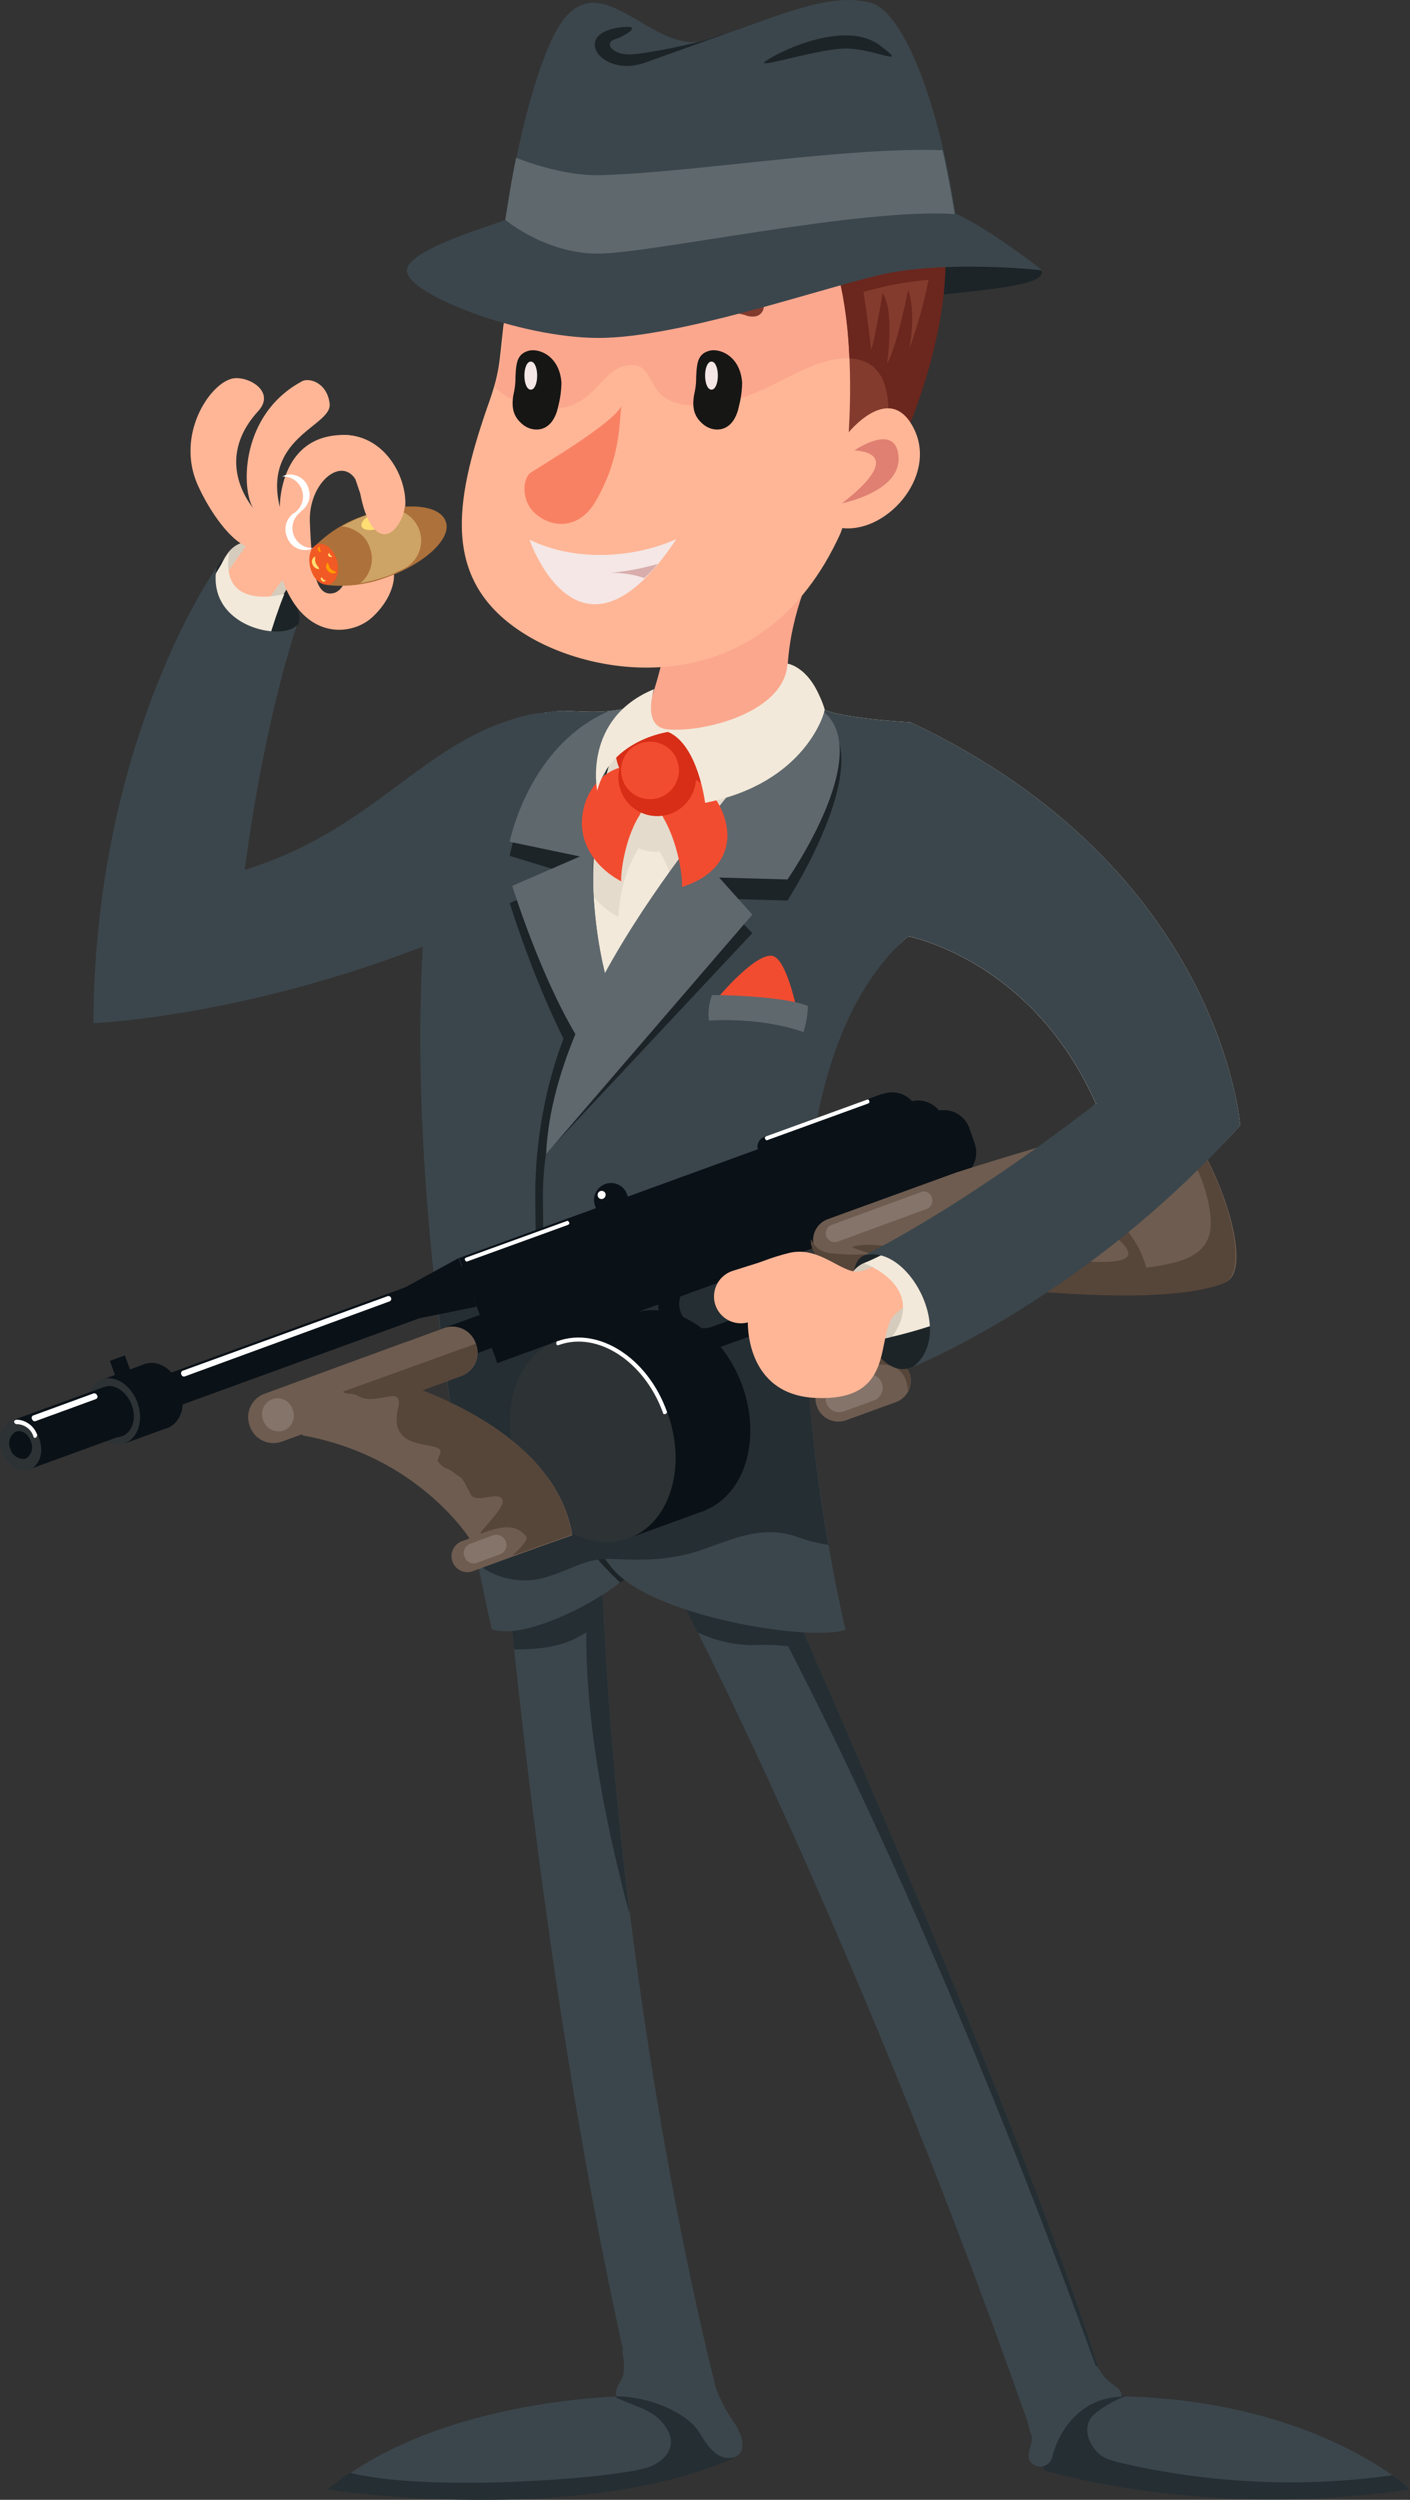 <svg data-name="Layer 1" xmlns="http://www.w3.org/2000/svg" width="220.83" height="391.46"><rect width="100%" height="100%" fill="#333333" stroke="none"/><path d="M173.33 375.22c-12.3-42.6-60-147.7-60-147.7L77.23 222s5.7 83.8 22 153.2c0 0-30-.1-47.7 14.6 0 0 39 5.9 63.5-5-8.9-30.9-18.7-86.3-20.7-136.1-.5-4.1 9.1-4.6 11.6.3 0 0 29.4 55.7 57.6 137.7 0 0 24.8 7.8 57.3 3 0 .22-15.2-14.48-47.5-14.48z" fill="#3b464c"/><path d="M163.53 386.82s24.8 7.8 57.3 3a21.39 21.39 0 0 0-2.8-2.2 116.59 116.59 0 0 1-42.7-2c-2-.5-3.2-.9-4.3-2.7-1-1.6-1.1-3.6.4-4.9s4.4-2.8 5.1-2.8c-1 0-2.1-.1-3.2-.1l-.6-2.1-6 6.5c-1 1.48-4.73 3.1-3.2 7.3zM114.93 384.92c-.5-1.9-1.1-3.8-1.6-5.9-1.6-.3-3.1-.7-4.7-1.1-3.4-.9-6.5-2.8-9.8-4.2l.3 1.5s-1 0-2.8.1c2.3 1.3 5.1 1.7 7 3.6 2.9 2.9 2 5.8-1.4 7.3-4.2 1.8-34.6 4.2-47.1 1-1.2.8-2.4 1.7-3.5 2.6.1.1 39.1 5.9 63.6-4.9z" fill="#242e33"/><path d="M173.33 375.22c-12.3-42.6-60-147.7-60-147.7L77.23 222s.3 4.6.9 12.3h.1c.5 6.2 1.3 14.3 2.3 24 4 0 7.9-.4 11.3-2.7-.1 12.8 2.4 26.8 5.5 39.2.2 1 .7 2.9 1.3 4.9-2.1-16.9-3.6-34.2-4.3-50.9-.5-4.1 9.1-4.6 11.6.3 0 0 1.2 2.2 3.3 6.5a20.33 20.33 0 0 0 9.7 2 29.62 29.62 0 0 1 4.5.2c10.8 20.92 29 59.32 49.9 117.42z" fill="#242e33"/><path d="M77.73 229l.4 5.3a57.85 57.85 0 0 0 37.5-1.8l-1.8-6.2z" fill="#141b1e"/><path d="M130.73 36.72s30.6 2.6 32.3 5.6-15 3.4-31.7 5.6c-13.4 1.7-.6-11.2-.6-11.2z" fill="#1c2428"/><path d="M125 116.32s-4.6-9.8 1.3-25l-20.6 1.4s-2.4 18.7-7.2 23.1c.03 0 3.63 13.5 26.5.5z" fill="#fba78e"/><path d="M101.83 23.82c-14.5 3.8-20.8 12.1-23 27.3-.7 6.1-.5 7.1-2.6 12.9-5 14.6-7.2 27.1 6 35.3 11.7 7.3 37.4 10.7 49.4-15.8 3.8-10.2 4.1-14.9 5.3-25.7 3.4-30.3-20.8-38-35.1-34z" fill="#ffb696"/><path d="M116.83 23.72q-7.35-.15-14.7 0c-.1 0-.1 0-.2.1-14.5 3.8-20.8 12.1-23 27.3-.5 4.7-.5 6.4-1.5 9.5a12.43 12.43 0 0 0 5.8 3c9.7 2.2 10.2-5.7 15-6.4 4.1-.6 3.1 3.9 6.7 5.5 3.2 1.4 6.3.6 9.6 0 6.4-1.3 12.4-6.9 18.7-6.6a6.52 6.52 0 0 1 3.9 1.4c2.1-20.7-8.7-30.8-20.3-33.8z" fill="#fba78e"/><path d="M82.93 84.52s7.8 22.8 23-.1c-6.7 3-15.8 3.58-23 .1z" fill="#f4e7e6"/><path d="M111.13 54.92c-1.9.5-2 2-2.1 4.2a10.9 10.9 0 0 1-.3 2.6c-.4 2.2 0 3.6 1.5 4.8s4.6 1.4 5.5-2.9a15.68 15.68 0 0 0 .5-3.7c-.3-4.2-3.5-5.4-5.1-5z" fill="#161614"/><path d="M83.13 74c-1.3.9-1.6 4.5.8 6.5 2.7 2.3 6.8 2.3 9.3-1.9 4.1-7 3.7-12.6 4.1-15-1.5 2.82-12.4 9.22-14.2 10.4z" fill="#f98163"/><path d="M82.83 54.92c-1.9.5-2 2-2.1 4.2a10.9 10.9 0 0 1-.3 2.6c-.4 2.2 0 3.6 1.5 4.8s4.6 1.4 5.5-2.9a15.68 15.68 0 0 0 .5-3.7c-.3-4.2-3.5-5.4-5.1-5z" fill="#161614"/><path d="M79.73 46.32l4.4-5.7s13.6-8.1 42.8-7c9.3 11.6 5.4 40.8 5.4 40.8-.5 3 4.4-7.3 7.8-3.2 4.3-7.3 17.7-45-4.9-49.6-16.3-15.8-54.5-16-55.5 24.7z" fill="#823b2d"/><path d="M85.83 24.12c-3.6 5.4-5.8 12.7-6.1 22.2l4.4-5.7s13.6-8.1 42.8-7c4.3 5.3 5.8 14.3 6.1 22.5 6.8.3 6.6 7.8 5.6 14.1a2.85 2.85 0 0 1 1.6 1c3.8-6.5 14.8-36.8 1.4-46.8-4.2-.2-8.4-.3-12.5-.4-14.4-.5-28.9-.5-43.3.1z" fill="#6b261d"/><path d="M132.73 67.92s6.6-8.4 10.4-.8-4.6 16.8-11.7 15.5 1.3-14.7 1.3-14.7z" fill="#ffb696"/><path d="M118.43 49.52a1.62 1.62 0 0 0 1.2-1.6c.1-1.5-1.3-2.4-1.8-2.7a11.94 11.94 0 0 0-10.7-1.1c-.6.2-2.3.8-1.9 2.6s2.3 1.8 2.9 1.7a31.43 31.43 0 0 1 8.5.9 3 3 0 0 0 1.8.2zM82.23 50.22a1.42 1.42 0 0 0 .6-.2 12.77 12.77 0 0 1 5-.8h.6a1.81 1.81 0 0 0 1.5-1.9 2.75 2.75 0 0 0-1.8-2.6 5.85 5.85 0 0 0-6.8 1.2 2.81 2.81 0 0 0-1 3 1.68 1.68 0 0 0 1.9 1.3z" fill="#823b2d"/><path d="M125.73 28.22s-21.3-1-38.2 5.2a43.7 43.7 0 0 1 25.7-11.6s-14-1.2-26.4 6.6c0 0 12.6-24.3 44.5-6.6a10.56 10.56 0 0 0-5.2.3 12.3 12.3 0 0 1 4.3 1.7 35.82 35.82 0 0 0-6.2.9 6.76 6.76 0 0 1 4.1 1.4 10.21 10.21 0 0 0-5.4.3 4.16 4.16 0 0 1 2.8 1.8z" fill="#b2695f"/><path d="M133.83 70.52s6.5-4.5 6.9 1-8.9 7.3-8.9 7.3 10.6-7.6 2-8.3z" fill="#df8072"/><path d="M36.43 104s8.1-3 10.2-6.1-9-16.4-12.6-9-4.2 18.1 2.4 15.1z" fill="#1c2428"/><path d="M34.83 95.92s-2.4-5.2 1-9.5 13.1 0 8.6 6.6-9.6 2.9-9.6 2.9z" fill="#d6ccbd"/><path d="M51.63 63.22c.4 3.5-10.5 5.2-7.8 16.2 0 0-.2-11 9.6-11.3 7.8-.3 11.4 9 9.6 13.1s-5.1 3.5-6.5-3.8-8.3-2.7-8 4.4.8 11.5 3.5 11.1 2.3-5.5 5.6-6.2a3 3 0 0 1 3.7 1.8c1 1.8 0 5.4-3.1 8.2s-10.5 3.7-14-5.9l-4.7 6.4-5.53-5.3 4.5-6.4c-2.4-1-5.5-5.1-7.5-9.5-3.7-8.2 2.3-16.7 5.9-16.8 2.5-.1 6.2 2.3 3.5 5.2-7 7.7-1.1 14.7-.7 15.2-1.9-2.7-2.2-14.5 7.4-19.8 1.13-.82 4.13 0 4.53 3.4z" fill="#ffb696"/><path d="M37.43 137.22s-.6-25 7.1-44.2c0 0-10.3 2.9-8.6-6.6 0 0-20 28.4-20.2 72.9 0 0 39-.8 80.6-27 0 0 3.5-23.7-14.3-19.2-16.03 4.1-24.2 17.8-44.6 24.1z" fill="#f2e9da"/><path d="M85.33 111.62c-23.9 12.3-37.6 45.4-69.5 44.3 0 1.1-.1 2.2-.1 3.4 0 0 39-.8 80.6-27 0-.1 3.1-21.4-11-20.7z" fill="#e4dbcc"/><path d="M142.63 113.12s-12.7-.7-14.4-2.5c-2.5.3-8.5 4.2-23.4 4.7-5.6.2-3.3-5.6-5.9-4.7-4.2 1.4-9 .6-11.2.7-11.7.8-36 14.8-10.1 117.7 0 0 17.9 6 36.5-.2 0 0-1.9-56.1 28-82.2l6.4-16.2z" fill="#f2e9da"/><path d="M109.93 128.62s-4-2.2-8.7-4.2c0 0-6.2-5.7-8.2 2.4 0 0-2.3-11.3 8.9-15.9 0 0-2 6 2.2 6.3 5.7.5 18.3-2.7 18.7-10.3 0 0 4.5-2.5 6.4 4.4 0 0 0 14.2-19.3 17.3z" fill="#e4dbcc"/><path d="M103 88.32a41.81 41.81 0 0 1-7.4 1.4 15.15 15.15 0 0 1 5.3.8 14.88 14.88 0 0 0 2.1-2.2z" fill="#d8adab"/><path d="M96.63 115.12s-1.8 6.3 4.3 8.8 12.9-4.2 12.9-4.2-7-8.2-17.2-4.6z" fill="#d82d16"/><path d="M103.73 126.12c-3.9.3-2.6 2.9-.2 7.6 2.7 4.7 3.1 10.8 2.8 10.8s7.1-1.5 7.2-8.1c-.2-6.6-6.3-10.7-9.8-10.3z" fill="#e4dbcc"/><path d="M90.73 134.22c-.1 6.6 6.4 9.5 6.2 9.4s.2-6.1 2.8-10.3c2.3-4.2 3.5-6.6 0-7.6-3.1-1-8.73 1.9-9 8.5z" fill="#e4dbcc"/><path d="M106.83 123a6.08 6.08 0 1 1-8.6 0 6 6 0 0 1 8.6 0z" fill="#e4dbcc"/><path d="M89.33 230.82s-.6 3.7 1 6.3c2.9 1.4 6.9 1.1 11.1 0 1.5-2.5-1-6.3-1-6.3a15.09 15.09 0 0 0-11.1 0z" fill="#f9b63e"/><path d="M142.63 113.12l-.4 33.5s19.4 3.6 29.4 26.2l22.6 3.4c0-.1-3-40.22-51.6-63.1z" fill="#f2e9da"/><path d="M114.23 228.82s-1.9-56.1 28-82.2c0 0 19.4 3.6 29.4 26.2a47.71 47.71 0 0 0-30.5-31.4c-37 21.5-32.6 84.9-32.6 84.9-11.2 4.1-30.8 2.8-30.8 2.8s17.9 5.88 36.5-.3z" fill="#e4dbcc"/><path d="M84.13 58.82c0 1.2-.4 2.2-1 2.2s-1-1-1-2.2.4-2.2 1-2.2 1 1 1 2.2zM112.43 58.82c0 1.2-.4 2.2-1 2.2s-1-1-1-2.2.4-2.2 1-2.2 1 1 1 2.2z" fill="#f4e7e6"/><path d="M57.13 80.72a19.65 19.65 0 0 0-8 5l2.1 5.9a20.33 20.33 0 0 0 9.3-1.2c6.1-2.2 10.2-6.1 9.3-8.7-.9-2.8-6.6-3.2-12.7-1z" fill="#ad713b"/><path d="M61.13 79.72c-.9.2-1.9.4-2.9.7l-1 .3a25.57 25.57 0 0 0-3.7 1.7 5.38 5.38 0 0 1 2.5.9 4.36 4.36 0 0 1 1.9 2.5 4.73 4.73 0 0 1 .1 3.1 4.87 4.87 0 0 1-1.6 2.4 26.22 26.22 0 0 0 4.2-1.1 7.74 7.74 0 0 0 1.6-.7 8 8 0 0 0 1.6-.8 4.94 4.94 0 0 0-2.7-9z" fill="#cda465"/><path d="M52.33 86.72c.9 1.5.8 3.5-.1 4.4s-2.4.4-3.2-1.1-.8-3.5.1-4.4 2.4-.4 3.2 1.1z" fill="#f15a24"/><path d="M49.43 88.12c.2.5.7.9.5 1a1.15 1.15 0 0 1-1-.8.87.87 0 0 1 .3-1.1c.3-.3 0 .4.2.9zM61.23 80.72c.2.6-.6 1.5-1.9 2s-2.5.3-2.7-.3.6-1.5 1.9-2 2.4-.42 2.7.3z" fill="#ffde73"/><path d="M53.33 68.12l3.1 9.2c1.4 7.3 4.6 7.9 6.5 3.8s-1.7-13.3-9.6-13z" fill="#ffb696"/><path d="M51.83 89.12c.4.4 1.1.4.7.6a1 1 0 0 1-1.2-.4.8.8 0 0 1-.1-1.1c.2-.3.2.5.6.9z" fill="#ff9b00"/><path d="M50.33 90.42c.1-.1.1.1.3.3s.6.2.3.3-.4.1-.5-.1c-.3-.2-.2-.4-.1-.5zM51.53 86.62c.1-.1.1.2.2.3s.5.3.2.3-.4 0-.5-.2 0-.3.1-.4z" fill="#ffde73"/><path d="M50 85.62c.1-.1.1.2.1.4s.3.3.1.4-.3-.1-.4-.3.03-.4.2-.5z" fill="#ff9b00"/><path d="M45.93 80.42a.35.35 0 0 1 .2-.1l.1-.1a3.12 3.12 0 0 0-2-5.6c.1-.1.3-.1.4-.2a3 3 0 0 1 3.7 2.1 3.1 3.1 0 0 1-1 3.4.22.22 0 0 0-.2.2l-.1.1a3.12 3.12 0 0 0 2 5.6c-.1.1-.3.1-.4.2a3 3 0 0 1-3.7-2 3.06 3.06 0 0 1 1-3.6z" fill="#fff"/><path d="M98.93 110.62c-4.2 1.4-9 .6-11.2.7a9.69 9.69 0 0 0-2.3.3 14.71 14.71 0 0 0-3.4.5c-16 4.1-23.3 17.8-43.7 24.1 0 0 2.6-21.4 8.2-38.4-2 2.7-14.3.5-12.6-9 0 0-19.1 26.9-19.3 71.4 0 0 23-.9 51.6-12-2.9 49 10.8 106.9 10.8 106.9 5.6 2 18.9-5.6 21.1-8.3 9.6-10.3 6.9-60.4-1.6-87.6-4.7-14.6-5.9-33.5 2.4-48.6z" fill="#3b464c"/><path d="M98.23 246.92c9.6-10.3 6.9-60.4-1.6-87.6a70.4 70.4 0 0 1-2.2-8.2c-7.5 10.2-10.7 24.6-10.6 36.6.4 40 2 49.5 13.3 60.1a3.53 3.53 0 0 0 1.1-.9z" fill="#1c2428"/><path d="M93.33 130.12a57 57 0 0 1 5.7-19.5 15.53 15.53 0 0 1-3.6.8c-12.7 6-15.6 22.6-15.6 22.6l10.1 3.1-10.1 4.3s7.3 23.8 15.7 32.3l-.2-15.6a79.05 79.05 0 0 1-2-28z" fill="#1c2428"/><path d="M93.33 128.72a50.38 50.38 0 0 1 5.7-18.1 15.28 15.28 0 0 1-3.6.7c-12.7 5.5-15.6 20.5-15.6 20.5l11 2.3-10.6 4.6s6.9 22.5 15.3 30.4l-.2-14.5a67.72 67.72 0 0 1-2-25.9z" fill="#5e686d"/><path d="M142.63 113.12s-12.7-.7-14.4-2.5a21.67 21.67 0 0 0-4 1.3c-14.5 18.8-39.5 49-39.2 75.9.4 40 1.7 46.3 10.8 57.7 6.1 7.6 31 11.6 36.6 9.7 0 0-20.1-82.5 9.8-108.6 0 0 19.4 3.6 29.4 26.2l22.6 3.4c0-.1-3-40.22-51.6-63.1z" fill="#3b464c"/><path d="M117.83 146.12l-5.2-5.4 10.7.3s15.1-23.4 4.9-28.8c1.3-4.8-2.4 4.4-4 5-8.8 10.5-37.5 38.5-38.7 63.4z" fill="#1c2428"/><path d="M117.83 143.22l-5.2-5.8 10.7.3s14.8-21.2 4.6-27c-.9.2-2 .7-3.7 1.3-8.8 11.4-37.5 41.8-38.7 68.7z" fill="#5e686d"/><path d="M104.13 120.52c-3.9.3-2.6 2.9-.2 7.6 2.7 4.7 3.1 10.8 2.8 10.8s7.1-1.5 7.2-8.1c-.2-6.6-6.3-10.6-9.8-10.3z" fill="#f24c30"/><path d="M91.13 128.62c-.1 6.6 6.4 9.5 6.2 9.4s.2-6.1 2.8-10.3c2.3-4.2 3.5-6.6 0-7.6-3.13-1-8.7 1.88-9 8.5z" fill="#f24c30"/><path d="M107.23 117.42a6.08 6.08 0 1 1-8.6 0 6.22 6.22 0 0 1 8.6 0z" fill="#d82d16"/><path d="M105 117.42a4.53 4.53 0 1 1-6.4 0 4.65 4.65 0 0 1 6.4 0z" fill="#f24c30"/><path d="M110.43 125.72s-1.1-9.1-5.8-11.1c0 0-9 1.2-11.1 9.2 0 0-2.3-11.3 8.9-15.9 0 0-2 6 2.2 6.3 5.7.5 18.3-2.7 18.7-10.3 0 0 3.9.5 5.8 7.3.1.1-2.8 11.4-18.7 14.5z" fill="#f2e9da"/><path d="M112.63 156s5.8-6.9 8.4-6.3c2 .5 3.5 7.3 3.5 7.3z" fill="#f24c30"/><path d="M111.53 155.82s10.6 0 15 1.7a14.59 14.59 0 0 1-.7 4.1s-5.7-2.3-14.8-1.8a8.13 8.13 0 0 1 .5-4z" fill="#5e686d"/><path d="M125.83 200.12c-.3-.3-.7-.6-1-.9a38.12 38.12 0 0 0-29.4-8.3c-10.2 1.6-18.8 7.9-26.8 14.1 1.9 16.6 4.5 31 6.3 40a11.79 11.79 0 0 0 11.1 1.8c3.3-1 5.8-2.8 9.5-2.7 5.3.2 9.5.3 14.6-1.5 4.9-1.7 9.1-3.7 14.3-2.1a27.78 27.78 0 0 0 5.3 1.4 255.44 255.44 0 0 1-3.9-41.8z" fill="#242e33"/><path d="M119.53 208.52l-6.7 2.4a7.24 7.24 0 1 1-5-13.6l6.7-2.4a7.2 7.2 0 0 1 9.3 4.4 7.08 7.08 0 0 1-4.3 9.2zm-10.5-8a3.83 3.83 0 1 0 2.6 7.2l6.7-2.4a3.83 3.83 0 1 0-2.6-7.2zM63.527 210.137l23.304-8.482 1.881 5.168-23.304 8.482zM3.494 223.43l138.886-50.55 1.813 4.98L5.306 228.41z" fill="#0a1117"/><path d="M116.23 216.92c3.1 8.5.4 17.3-6.1 19.7s-14.2-2.6-17.3-11.2-.4-17.4 6.1-19.7 14.2 2.7 17.3 11.2z" fill="#0a1117"/><path fill="#0a1117" d="M82.19 196.25l12.216-4.446 16.246 44.635-12.216 4.447zM119.754 177.995l18.418-6.704 2.702 7.424-18.418 6.704zM152.63 179a4.26 4.26 0 0 1-2.6 5.5 4.26 4.26 0 0 1-5.5-2.6l-.8-2.3a4.26 4.26 0 0 1 2.6-5.5 4.26 4.26 0 0 1 5.5 2.6z"/><path d="M148.63 177.52A4.26 4.26 0 0 1 146 183a4.26 4.26 0 0 1-5.5-2.6l-.8-2.3a4.26 4.26 0 0 1 2.6-5.5 4.26 4.26 0 0 1 5.5 2.6z" fill="#0a1117"/><path d="M144.53 176.22a4.26 4.26 0 0 1-2.6 5.5 4.26 4.26 0 0 1-5.5-2.6l-.8-2.3a4.26 4.26 0 0 1 2.6-5.5 4.26 4.26 0 0 1 5.5 2.6zM122.13 179.82a1.63 1.63 0 0 1-1 2.1 1.63 1.63 0 0 1-2.1-1l-.3-.8a1.63 1.63 0 0 1 1-2.1 1.63 1.63 0 0 1 2.1 1z" fill="#0a1117"/><path fill="#0a1117" d="M87.528 195.53l58.73-21.377 3.763 10.336-58.73 21.377z"/><path d="M140.53 216.52l-5.2 1.9a5.73 5.73 0 0 1-5.7-1.3l-18.2-18.2c-1.3-1.3-1-3 .8-3.6l5.2-1.9a5.73 5.73 0 0 1 5.7 1.3l18.2 18.2c1.3 1.3 1 2.9-.8 3.6z" fill="#6e5c50"/><path d="M142.43 215a3.56 3.56 0 0 1-2.2 4.6l-7.7 2.8a3.56 3.56 0 0 1-4.6-2.2 3.56 3.56 0 0 1 2.2-4.6l7.7-2.8a3.78 3.78 0 0 1 4.6 2.2z" fill="#6e5c50"/><path d="M142.43 215l-.3-.6a2.45 2.45 0 0 0-.8-1.6l-18.2-18.2a6.17 6.17 0 0 0-5.7-1.3l-5.2 1.9c-1.8.7-2.1 2.3-.8 3.6l17.3 17.2c7.5-2.7 12.9-4.1 13.5 1.8a3.77 3.77 0 0 0 .2-2.8z" fill="#564539"/><path d="M74.53 210.42a3.89 3.89 0 0 1-2.4 5.1l-27.9 10.2a3.89 3.89 0 0 1-5.1-2.4 3.89 3.89 0 0 1 2.4-5.1L69.43 208a3.89 3.89 0 0 1 5.1 2.4z" fill="#6e5c50"/><path fill="#0a1117" d="M73.27 200.766l66.812-24.318 4.617 12.686-66.812 24.317z"/><path d="M149.73 183.62l-20.1 7.3a3.5 3.5 0 0 0-2.1 4.4 5.74 5.74 0 0 0 4.6 3.5c10.9.8 46.5 6.8 59.7 2 6.2-2.2-4.9-29.4-11-27.1-10.83 4-18.6 5.9-31.1 9.9z" fill="#6e5c50"/><path d="M28.23 217.22c1 2.8.1 5.6-2 6.4s-4.6-.9-5.6-3.6-.1-5.6 2-6.4 4.6.8 5.6 3.6z" fill="#0a1117"/><path fill="#0a1117" d="M15.93 216.061l6.766-2.462 3.625 9.96-6.765 2.463z"/><path fill="#0a1117" d="M17.208 213.105l2.35-.854 1.982 5.45-2.35.855zM99 189.32a2.63 2.63 0 0 1-1.6 3.4 2.63 2.63 0 0 1-3.4-1.6l-.8-2.3a2.63 2.63 0 0 1 1.6-3.4 2.63 2.63 0 0 1 3.4 1.6z"/><path d="M21.53 219.62c1 2.8.1 5.6-2 6.4s-4.6-.9-5.6-3.6-.1-5.6 2-6.4 4.6.9 5.6 3.6z" fill="#2d3235"/><path fill="#0a1117" d="M1.615 222.54l14.66-5.336 2.77 7.611-14.66 5.336zM74.63 204.62l-22.7 4.6-.4-1.1 20.3-11.11 2.8 7.61zM71.892 197l50.837-18.504 2.77 7.612-50.837 18.503z"/><path d="M6.13 225.22c.8 2.1.1 4.3-1.5 4.9s-3.5-.7-4.3-2.8-.1-4.3 1.5-4.9 3.5.7 4.3 2.8z" fill="#2d3235"/><path d="M5.63 225.12c-.2.1-.4 0-.4-.2a2.76 2.76 0 0 0-2.6-1.9c-.2 0-.3-.1-.4-.3s.1-.3.3-.4a3.51 3.51 0 0 1 3.3 2.4.76.76 0 0 1-.2.4z" fill="#fff"/><path d="M20.63 220c.8 2.1.1 4.3-1.5 4.9s-3.5-.7-4.3-2.8-.1-4.3 1.5-4.9 3.5.72 4.3 2.8zM4.83 225.72a2.12 2.12 0 0 1-.8 2.7 2.1 2.1 0 0 1-2.4-1.5 2.12 2.12 0 0 1 .8-2.7c.9-.4 2 .3 2.4 1.5z" fill="#0a1117"/><path d="M104.53 221.22c3.1 8.5.4 17.3-6.1 19.7s-14.2-2.6-17.3-11.2-.4-17.4 6.1-19.7 14.2 2.7 17.3 11.2z" fill="#2d3235"/><path d="M104.23 221.42c-.2.1-.4 0-.4-.2-2.9-8-10.2-12.8-16.3-10.6-.2.1-.4 0-.4-.2s0-.4.2-.4c6.4-2.3 14.1 2.6 17.1 11 .1.1 0 .3-.2.4z" fill="#fff"/><path d="M61.33 216.12s-16.8 8.1-13.7 8.7c17.9 3.3 25.9 16.1 25.9 16.1l-1.1.4a2.5 2.5 0 1 0 1.7 4.7l3.8-1.4 6.9-2.5 4.8-1.7c-2.8-17.6-28.3-24.3-28.3-24.3z" fill="#6e5c50"/><path d="M15.23 218.52a.42.42 0 0 1-.3.6l-9.3 3.4a.42.42 0 0 1-.6-.3H5a.42.42 0 0 1 .3-.6l9.3-3.4a.45.45 0 0 1 .6.3zM61.23 203.22a.42.42 0 0 1-.3.6L29 215.52a.42.42 0 0 1-.6-.3.42.42 0 0 1 .3-.6L60.63 203a.45.45 0 0 1 .6.2zM136.13 172.42c.1.2 0 .3-.2.4l-15.7 5.7c-.2.1-.3 0-.4-.2-.1-.2 0-.3.2-.4l15.7-5.7c.2-.1.4 0 .4.2zM89.13 191.42c.1.2 0 .3-.2.4l-15.7 5.7c-.2.1-.3 0-.4-.2-.1-.2 0-.3.2-.4l15.7-5.7c.2-.1.3 0 .4.2zM94.83 186.92a.68.68 0 0 1-.4.8.6.6 0 0 1-.8-.4.63.63 0 0 1 1.2-.4z" fill="#fff"/><path d="M45.83 220.72a2.51 2.51 0 0 1-1.4 3.3 2.54 2.54 0 0 1-3.2-1.6 2.51 2.51 0 0 1 1.4-3.3 2.46 2.46 0 0 1 3.2 1.6zM79.23 241.42a1.53 1.53 0 0 1-1 2l-3.5 1.3a1.53 1.53 0 0 1-2-1 1.53 1.53 0 0 1 1-2l3.5-1.3a1.61 1.61 0 0 1 2 1zM138.13 216.62a2.12 2.12 0 0 1-1.3 2.7l-4.7 1.7a2.12 2.12 0 0 1-2.7-1.3 2.12 2.12 0 0 1 1.3-2.7l4.7-1.7a2.12 2.12 0 0 1 2.7 1.3z" fill="#84746a"/><path d="M66.13 217.72l6-2.2a4 4 0 0 0 2.4-5.1l-20.8 7.5c.4.5 1.3.1 2.4.7 2.9 1.7 7.2-2.1 6.2 2-1.5 6.5 5.5 5.1 6.6 6.4.3.4-.6 1.6-.3 1.9 1.1 1.3 1.1.7 2.3 1.6 1.6 1.2 1.2.4 2.8 3.5.8 1.6 4.7-.8 5 1 .2 1.4-4.5 5.6-3.3 5.1 3-1.1 5.3-1.6 7 .5.5.6-2.2 3-2.2 3l4.5-1.6 4.8-1.7c-2-12.7-15.9-19.7-23.4-22.6zM180.73 173.82c-4.6 1.7-8.7 3-12.9 4.3a10 10 0 0 0 4.5.2c4.2-.7 7-3.2 11.3-.3 3.5 2.3 6 9.4 6 13.5 0 5.6-5.5 6.3-10.1 7a15.82 15.82 0 0 0-4.6-7.5c-1.6-1.5-5.1-4.6-6.5-6-1.2-1.1-.3-4-1-5.5-2.9 3.5.6 8 2.9 10.6s15.2 9.2-3.9 7.1c-3.3-.4-4.2-2-5.9-4.1-2.2-2.7-3.5-3.8-7.2-4.6 3.6 3 3.6 8.4-1.3 8.9s-13.1-3.6-18.5-2.2c-.5.1 3.1 1.2 3.1 1.2-1.4 0-2.9.1-4.4 0-2.1-.2-4.1.1-5.2-2.4a2.62 2.62 0 0 0 .2 1.5 5.74 5.74 0 0 0 4.6 3.5c10.9.8 46.5 6.8 59.7 2 6.47-2.4-4.6-29.5-10.8-27.2z" fill="#564539"/><path d="M145.93 187.52a1.4 1.4 0 0 1-.8 1.8l-13.9 5.1a1.4 1.4 0 0 1-1.8-.8 1.4 1.4 0 0 1 .8-1.8l13.9-5.1a1.27 1.27 0 0 1 1.8.8z" fill="#84746a"/><path d="M147.93 201.32s-8.2-6.9-12.7-4.7 1 20.6 7.7 17.4 6.5-9.4 5-12.7z" fill="#1c2428"/><path d="M143.83 202.12s-3.5-6.6-8.6-4.3-3.2 14 4.5 11.5c8.2-2.7 4.1-7.2 4.1-7.2z" fill="#d6ccbd"/><path d="M139.43 206.82c.9-2 7.1-5.2 7.1-5.2l-3.8-7.5s-6.2 5.4-8.9 5-5.9-4-10.3-2.9-14.9 4.6-6.4 10.6c0 0-.6 11.7 10.8 12.1s9.6-7.8 11.5-12.1z" fill="#ffb696"/><path d="M171.63 172.82s-17.3 16.5-36.3 25c0 0 10 3.6 4.4 11.5 0 0 30.6-6.3 54.5-33.1l-10.5-4.1z" fill="#f2e9da"/><path d="M171.63 172.82s-18.7 14.8-36.3 23.8c6.9-2 14.4 12.2 7.7 17.4 0 0 27.3-11 51.3-37.9l-9.4-5.7zM115 379.42a25.29 25.29 0 0 1-4-9.2 2.43 2.43 0 0 0-1.2 0 12.8 12.8 0 0 0 1.3 4.2c1.2 3.3-1.2 2.6-3.3 1.2-3.3-2.3-6.8-5.6-10.4-7.6a9 9 0 0 1 .2 3.9c-.3 1.1-1.3 1.9-1.1 3.2l.1.1c6 .2 11.2 3 12.8 5.5 1 1.6 2.8 4.8 5.4 4.1s1.2-4 .2-5.4zM174.33 373.42a7.22 7.22 0 0 1-2.3-2.6l-3.1-3c-7.6-.5-9.8 6.7-7.4 13.5.5 1.4-1.4 3.4.3 4.6a1.93 1.93 0 0 0 3-1.3c1.3-4.9 5.1-9.2 10.8-9.3.1-1-.63-1.4-1.3-1.9z" fill="#3b464c"/><path d="M145.43 43.82a46.89 46.89 0 0 0-7.5 1.2c-.8.2-1.8.4-2.7.7.8 5.1 1.2 9.1 1.2 9.1.6-1.6 1.8-8.9 1.8-8.9 1.9 2.7.7 11 .7 11 1.5-2.4 3.3-11.5 3.3-11.5 1.3 3.5.2 9.2.2 9.2a75 75 0 0 0 3-10.8z" fill="#823b2d"/><path d="M149.63 33.42c-3.2-20.5-8.9-31.6-13-32.9-7.1-2.2-17.2 3.2-26.2 5.8s-17.6-14.8-24.3.5c-4.2 9.7-6.4 23.7-6.9 27.6-4.5 1.6-15.6 5-15.5 8 .1 3.7 17.7 10.5 30 10.5s33.4-7.3 43.8-9.8 25.7-.8 25.7-.8-8.1-6.4-13.6-8.9z" fill="#3b464c"/><path d="M94.43 27.42c-4.8.2-9.9-1.3-13.6-2.7-.9 4.3-1.4 8-1.7 9.7 0 0 6.3 5.3 14.5 5.3s41.1-7.2 55.9-6.2c-.6-3.6-1.2-6.9-1.9-10-15.2-.52-38.2 3.4-53.2 3.9z" fill="#5e686d"/><path d="M101 9.82c3.4-1.2 8.4-3 12.5-4.5h-.1c-1 .3-2 .7-3 1s-8.7 2.1-11.7 2.2c-2.7.1-4.3-1.8-2.3-2.4 1.7-.6 4.6-2.4.5-1.8-7.47 1.1-2.57 7.9 4.1 5.5zM120.13 9.42c3.3-2.1 12.7-6.1 17.7-2.3s-1.2.2-6 .5-14.4 3.5-11.7 1.8z" fill="#1c2428"/><path d="M123.83 200.42a4.22 4.22 0 0 1-2.7 5.3l-3.8 1.3a4.22 4.22 0 0 1-5.3-2.7 4.22 4.22 0 0 1 2.7-5.3l7.6-2.4c2.1-.7.7 1.6 1.5 3.8z" fill="#ffb696"/></svg>